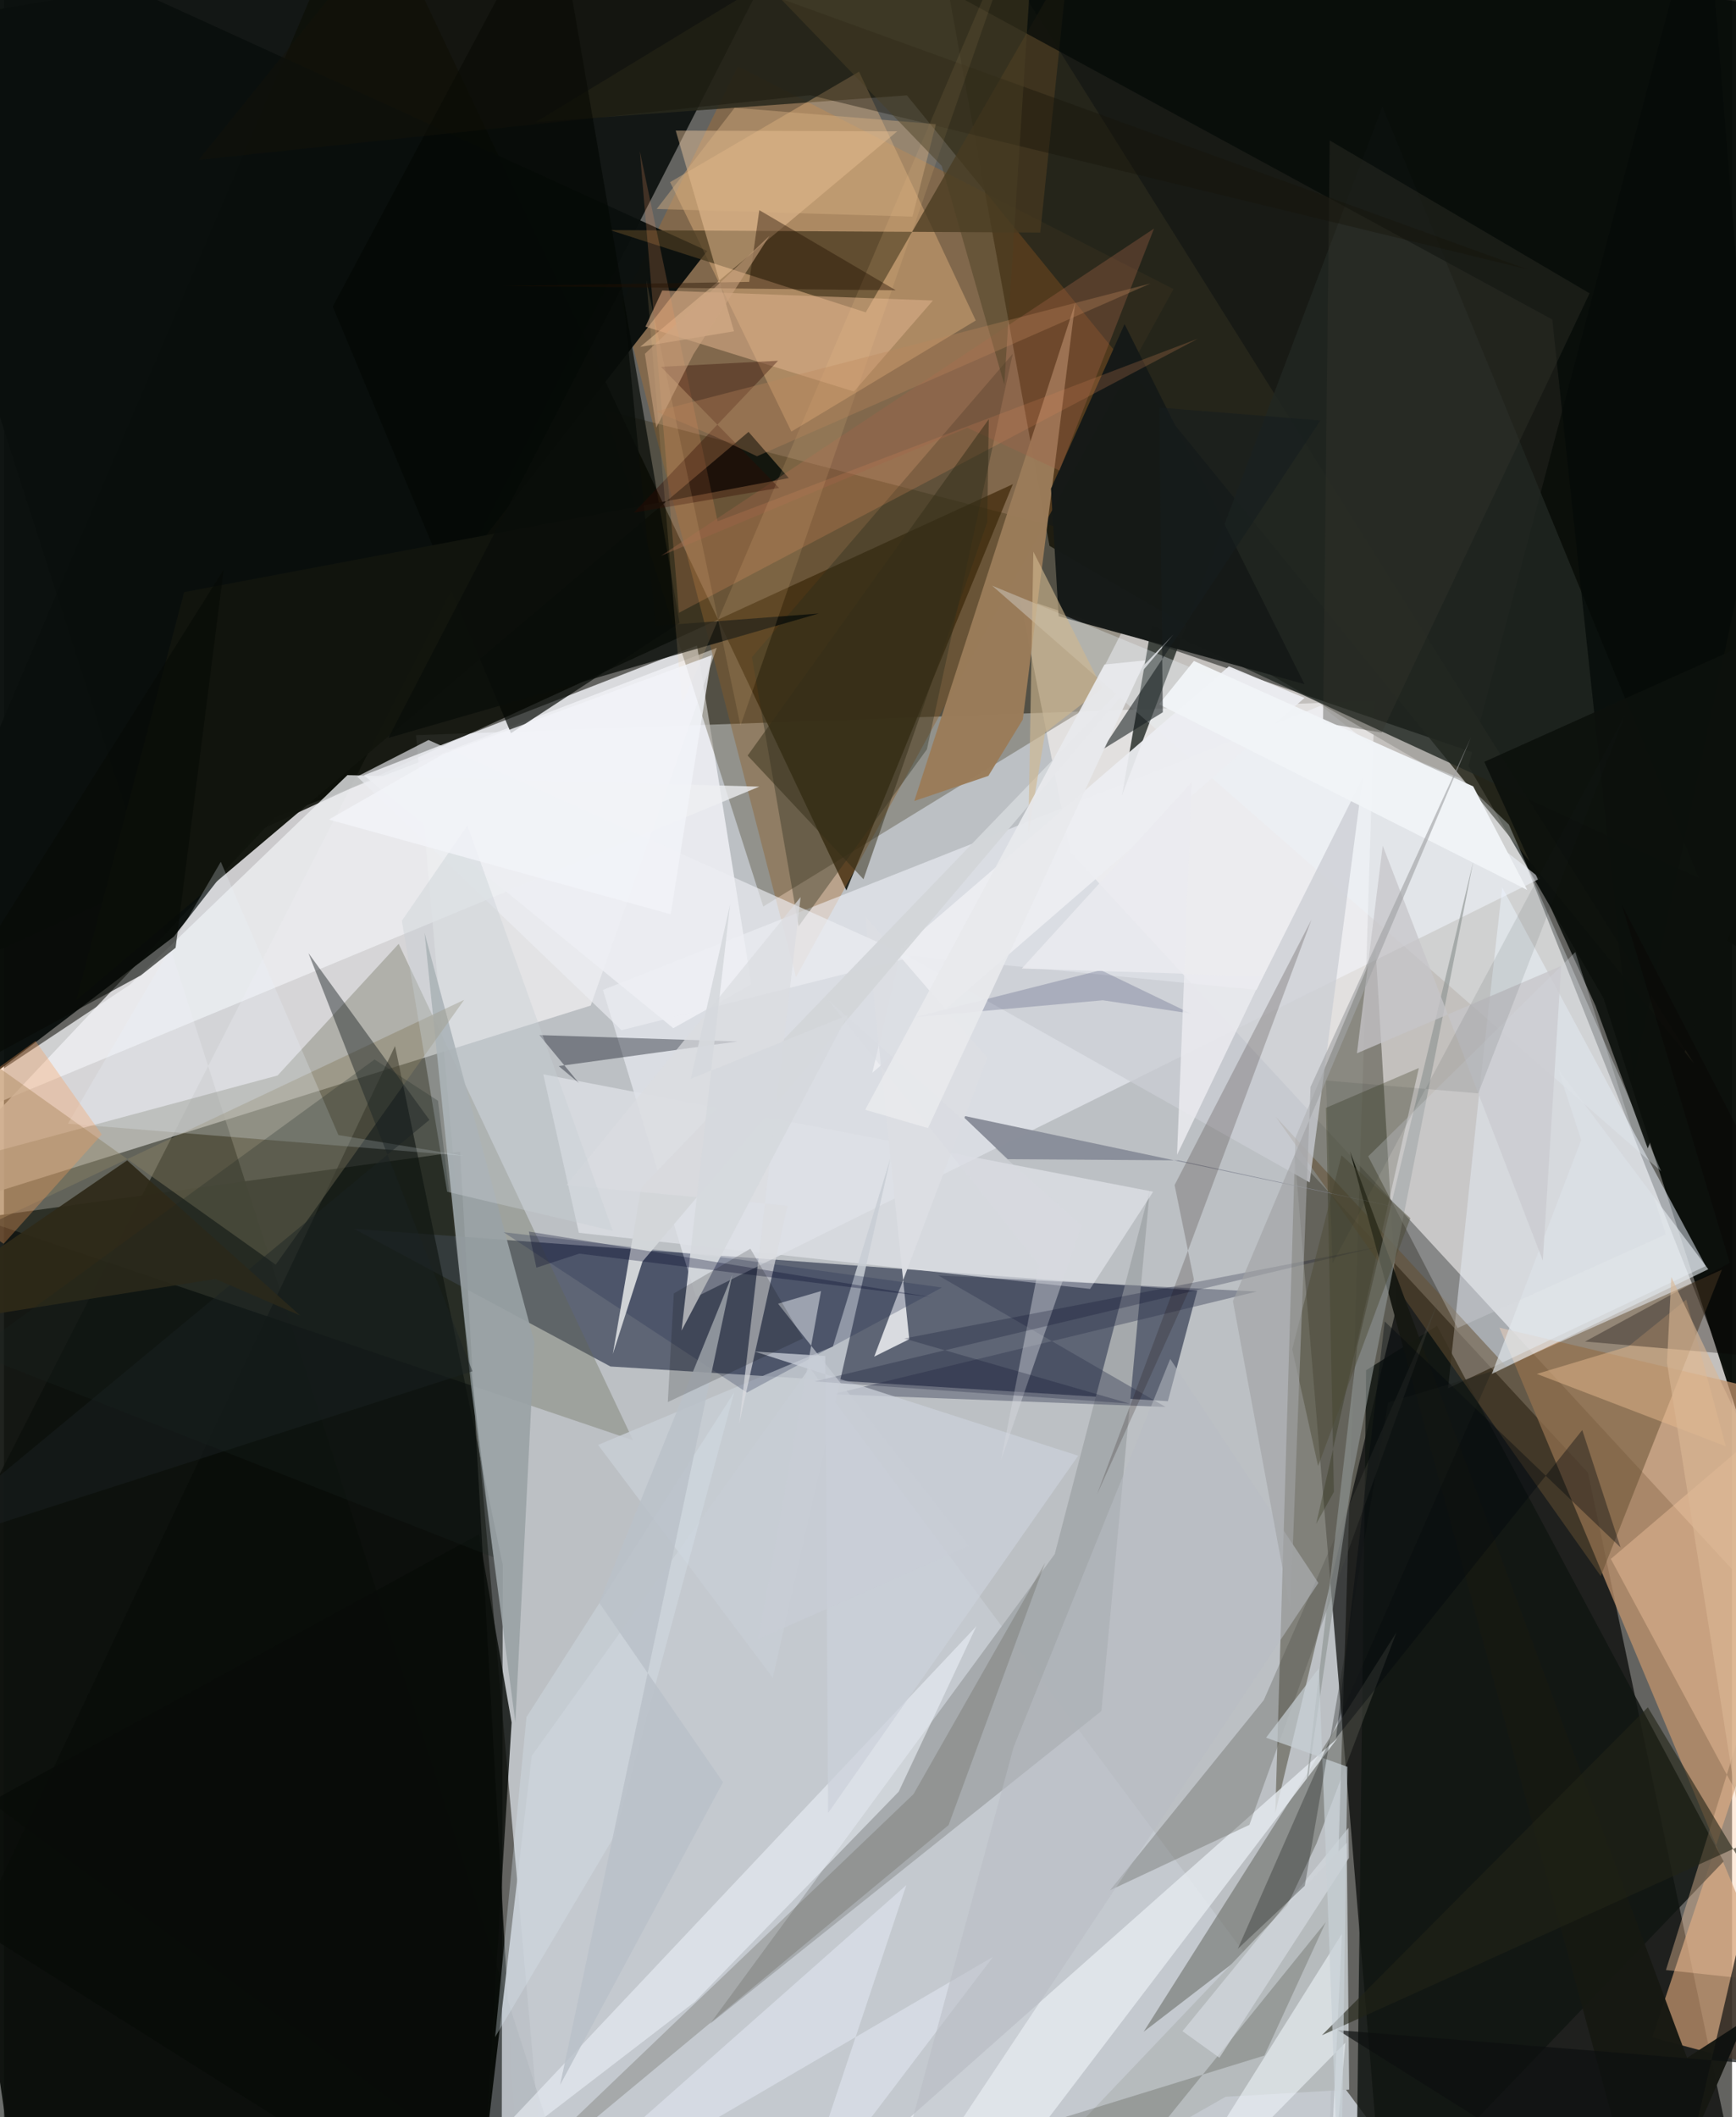<svg xmlns="http://www.w3.org/2000/svg" width="228" height="278" viewBox="0 0 836 1024"><path fill="#636360" d="M0 0h836v1024H0z"/><path fill="#ebf1f9" fill-opacity=".651" d="M263.848 1086l-64.485-730.443 463.702-16.516-23.254 741.29z"/><path fill="#040906" fill-opacity=".835" d="M281.784 1086L-62 14.466 394.028-62-62 830.216z"/><path fill="#eae9eb" fill-opacity=".855" d="M283.854 486.353L-54.7 592.482l185.866-197.168 213.688-81.984z"/><path fill="#12140f" fill-opacity=".918" d="M898-33.453L448.616-49.547 505.8 264.005 898 492.578z"/><path fill="#f6f1ee" fill-opacity=".651" d="M515.822 412.036l-24.397-123.138 223.98 76.657L898 826.16z"/><path fill="#000200" fill-opacity=".682" d="M624.438 558.74l141.854 153.545 77.75 369.324L668.45 1086z"/><path fill="#0e110d" fill-opacity=".918" d="M9.62 1086l237.547-57.155-26.495-471.854L-62 595.998z"/><path fill="#363e54" fill-opacity=".698" d="M293.413 660.918l269.662 16.798 14.217-53.49-407.895-29.884z"/><path fill="#0e1109" fill-opacity=".875" d="M488.081 234.17l-80.526 196.475L174.175-62-58.872 485.387z"/><path fill="#0b0f0b" fill-opacity=".973" d="M822.773-62L708.479 370.48l65.347 112.348L898 868.383z"/><path fill="#b5722d" fill-opacity=".373" d="M355.029 32.088l210.754 107.727-182.617 332.76-84.29-325.965z"/><path fill="#706f64" fill-opacity=".769" d="M615.036 876.85l9.744-326.542 38.746-91.885 10.304 173.304z"/><path fill="#0a0f0d" fill-opacity=".969" d="M82.226 452.963l258.007-331.594L-62-62v625.08z"/><path fill="#c5cad1" fill-opacity=".918" d="M389.776 661.519L255.334 849.247 227.526 1086l466.644-14.778z"/><path fill="#f4f6fd" fill-opacity=".541" d="M637.089 341.31L289.767 478.78l45.01 148.524 408.471-202.46z"/><path fill="#c1946d" fill-opacity=".745" d="M797.364 985.457l78.608 20.894L723.47 642.154 898 683.324z"/><path fill="#f0f2f6" fill-opacity=".831" d="M174.075 374.962l149.73 122.342 37.8-21.2-26.317-163.884z"/><path fill="#28271c" fill-opacity=".843" d="M817.49 514.22L456.398-62 257.333 59.013 436.83 46.118z"/><path fill="#312507" fill-opacity=".298" d="M290.317 198.239l77.012 240.206 153.959-94.514 38.76-75.995z"/><path fill="#636651" fill-opacity=".329" d="M-62 572.495l194.378-52.32 58.582-63.683 113.382 240.11z"/><path fill="#ffc98c" fill-opacity=".345" d="M322.264 88.1l91.42-53.44 56.45 120.352-89.193 53.732z"/><path fill="#ebf3ff" fill-opacity=".506" d="M714.819 518.08L698.62 671.485l124.657-59.146-98.454-183.118z"/><path fill="#a5a9ac" fill-opacity=".992" d="M530.903 827.569l-189.32 151.27 166.761-227.184 46.008-176.253z"/><path fill="#070b07" fill-opacity=".592" d="M240.825 1033.205l.476-276.256-52.114-251.016L-62 1036.62z"/><path fill="#101511" fill-opacity=".827" d="M653.942 1086l177.982-185.687L693.266 641.25l-34.278 21.482z"/><path fill="#212722" fill-opacity=".804" d="M555.182 302.289l-14.311 82.43 125.98-333.065L819.933 424.67z"/><path fill="#654f32" fill-opacity=".51" d="M772.5 762.294l58.584-148.177-104.435 46.662L615.147 540z"/><path fill="#483920" fill-opacity=".745" d="M514.968-19.059l-98.055 170.137-123.734-39.797 208.153 1.206z"/><path fill="#53564c" fill-opacity=".459" d="M615.12 933.693l19.842-42.057 38.68-102.123-122.31 193.198z"/><path fill="#eeeff2" fill-opacity=".773" d="M60.93 476.258L166.162 374.91l199.251 5.553L-62 557.86z"/><path fill="#9b7c5a" fill-opacity=".973" d="M440.386 387.419l77.9-241.02-25.396 201.627-16.662 27.24z"/><path fill="#dee1e6" fill-opacity=".741" d="M278.125 596.268l-17.214-76.667 295.04 56.783-30.493 47.024z"/><path fill="#99a2a5" fill-opacity=".906" d="M226.033 671.016l21.369 162.035 9.2-183.957-53.139-197.931z"/><path fill="#fbd0a4" fill-opacity=".427" d="M432.139 63.525l-107.158-.348 28.201 97.06-45.402 7.538z"/><path fill="#040a18" fill-opacity=".369" d="M259 500.636l95.874 3.083-86.497 11.913 9.764 8.166z"/><path fill="#b6bbbd" d="M650.774 1010.68l-59.753 3.458L464.48 1086l185.143-194.722z"/><path fill="#040804" fill-opacity=".686" d="M245.268 354.62l81.55-53.355-60.743-353.318-107 200.34z"/><path fill="#151917" fill-opacity=".976" d="M629.155 330.91L510.22 298.073l-3.706-61.726 35.602-79.585z"/><path fill="#e6eaf0" fill-opacity=".792" d="M419.033 1041.191L641.435 1086l-147.33-46.817 151.008-198.456z"/><path fill="#fbcba5" fill-opacity=".384" d="M777.367 753.994L898 651.16l-93.976 301.686 85.23 9.23z"/><path fill="#877f62" fill-opacity=".459" d="M131.474 611.682l91.158-128.097L-62 618.121l31.608-121.607z"/><path fill="#050a08" fill-opacity=".741" d="M749.038 154.534L350.929-62 898 8.375l-109.757 513.63z"/><path fill="#eaf0f7" fill-opacity=".596" d="M470.44 786.545l-263.174 279.209 126.897-97.505 98.7-101.689z"/><path fill="#eef5fd" fill-opacity=".318" d="M728.01 398.758l73.7 167.735-323.648-283.215 226.604 93.238z"/><path fill="#2d344d" fill-opacity=".38" d="M561.934 680.485l-109.96-63.61 154.08 7.798-205.11 49.652z"/><path fill="#161812" fill-opacity=".976" d="M842.264 977.163L794.836 1086 651.2 556.957l163.03 438.358z"/><path fill="#c7cdd5" fill-opacity=".851" d="M371.958 811.48l57.03-251.732-27.967 91.512-113.583 47.586z"/><path fill="#292b1d" fill-opacity=".373" d="M384.426 448.007l-22.57-130.18 126.18-146.713-41.54 191.321z"/><path fill="#6a6b62" fill-opacity=".333" d="M456.982 882.726L212.052 1086l227.97-218.252 63.657-111.896z"/><path fill="#12150e" fill-opacity=".973" d="M379.683 231.227l-19.477-22.338L35.038 483.71l52.127-197.316z"/><path fill="#4d4d45" fill-opacity=".294" d="M602.507 882.619l-67.408 31.617 74.375-91.952L693.87 629.41z"/><path fill="#dbb08a" fill-opacity=".565" d="M449.392 145.348l-38.202 44.04-100.872-31.391 8.143-17.49z"/><path fill="#cbcdd3" fill-opacity=".765" d="M436.65 462.143l195.016 109.763 25.674-195.698-51.41 102.559z"/><path fill="#1b1f00" fill-opacity=".259" d="M639.554 535.821l44.93-19.264-49.67 220.48 8.584-15.447z"/><path fill="#f79b64" fill-opacity=".204" d="M326.564 296.374L307.616 73.072l37.628 179.06 232.371-88.334z"/><path fill="#8a8e9a" fill-opacity=".973" d="M485.6 560.665l82.58.56 111.978 24.107-216.744-45.845z"/><path fill="#edeef2" fill-opacity=".937" d="M434.125 458.812L592.6 322.292l36.608 15.256-209.125 181.328z"/><path fill="#dddfe4" fill-opacity=".969" d="M475.68 511.56l-58.887-68.306 21.162 204.483-16.942 8.404z"/><path fill="#e7bb8f" fill-opacity=".471" d="M741.558 664.515l91.438 35.041-19.169-70.95-27.948 22.58z"/><path fill="#ebf2fe" fill-opacity=".243" d="M30.96 543.483l73.938-126.662 56.907 132.166 60.604 10.035z"/><path fill="#1b2224" fill-opacity=".451" d="M226.647 663.23l-274.146 88.168 253.313-209.741-58.496-80.63z"/><path fill="#0d110c" fill-opacity=".918" d="M898 286.796L795.215 555.459l-25.244-68.927-53.816-118.064z"/><path fill="#f3faff" fill-opacity=".537" d="M640.068 1086l8.857-98.02-96.283 98.02 94.622-150.664z"/><path fill="#070a06" fill-opacity=".62" d="M-59.998 540.215l166.283-264.702-23.24 182.872-16.801 13.357z"/><path fill="#e3e8f3" fill-opacity=".557" d="M436.56 911.742L239.6 1086l238.983-139.635-95.679 126.033z"/><path fill="#a36549" fill-opacity=".345" d="M317.844 268.832l148.234-61.927 44.556 20.664L556.36 110.56z"/><path fill="#eceef2" fill-opacity=".639" d="M205.38 357.918l-34.539 17.683L298.74 498.26l140.245-35.269z"/><path fill="#080c08" fill-opacity=".812" d="M229.778 742.106L-62 901.83 229.921 1086l15.673-252.87z"/><path fill="#202b4f" fill-opacity=".263" d="M241.705 595.99l112.64 12.996 99.45 13.738-94.376 50.807z"/><path fill="#8f9493" fill-opacity=".647" d="M654.74 651.078L628.272 877.85l23.953-163.481 58.664-298.043z"/><path fill="#d3d6da" fill-opacity=".973" d="M294.562 654.852l14.356-44.73 256.779-303.18L308.27 574.359z"/><path fill="#151201" fill-opacity=".188" d="M513.244 1086l126.234-156.347-29.721 64.546-177.696 54.84z"/><path fill="#35352e" fill-opacity=".361" d="M641.36 67.925l125.718 73.939-100.56 212.453-28.394-4.716z"/><path fill="#ccd1da" fill-opacity=".737" d="M398.703 876.89l-1.377-221.045-34.128-2.151 156.468 50.391z"/><path fill="#150a01" fill-opacity=".192" d="M528.822 722.711l103.753-277.983-66.252 128.452 9.337 45.709z"/><path fill="#e2e7ec" fill-opacity=".639" d="M763.02 551.385l-43.242 113.134 104.736-50.634-72.631-96.722z"/><path fill="#2f2918" fill-opacity=".925" d="M102.325 618.589L-62 644.62l121.607-83.385 83.71 75.05z"/><path fill="#090200" fill-opacity=".31" d="M782.649 437.554L898 660.327l-133.109-11.465 70.009-38.09z"/><path fill="#0c1010" fill-opacity=".678" d="M805.933 1082.878l53.416-229.486L898 1002.267l-252.67-20.342z"/><path fill="#d8dce2" fill-opacity=".631" d="M650.476 884.03l.159 14.631-62.632 96.6-17.865-12.852z"/><path fill="#0a0d09" fill-opacity=".78" d="M315.334 302.707l78.852-5.969-208.195 60.163 113.096-218.25z"/><path fill="#222316" fill-opacity=".6" d="M795.268 825.764L898 996.364V866.45L637.591 984.378z"/><path fill="#c6c5c9" fill-opacity=".757" d="M753.342 467.203l-98.81 42.231 12.481-100.38 77.444 200.628z"/><path fill="#111749" fill-opacity=".192" d="M530.644 469.226l-89.69 22.707 90.64-8.137 42.604 6.435z"/><path fill="#dbdde1" fill-opacity=".694" d="M355.72 688.528l23.349-105.367-106.869-9.996 113.205-139.27z"/><path fill="#300900" fill-opacity=".357" d="M304.709 247.955l70.29-11.978-57.183-58.572 56.662-2.913z"/><path fill="#171408" fill-opacity=".388" d="M390.037 46.054L94.23 77.33 206.421-62l530.784 192.32z"/><path fill="#f1f4f7" fill-opacity=".973" d="M736.932 430.465l-26.164-50.125-135.101-60.66-16.88 20.96z"/><path fill="#ffd89a" fill-opacity=".129" d="M328.028 340.758l-17.235-205.114 45.515 215.352L499.802-62z"/><path fill="#161d1f" fill-opacity=".569" d="M531.25 362.652l29.37-18.153-1.668-147.36 77.908 6.219z"/><path fill="#d9e7f0" fill-opacity=".318" d="M353.25 673.471l-57.758 214.283-57.886 97.52 15.183-154.798z"/><path fill="#d7b082" fill-opacity=".439" d="M450.84 60.04l-11.315 44.728-123.75-3.686 37.717-48.965z"/><path fill="#d0b88f" fill-opacity=".616" d="M497.988 266.806l33.347 66.181-27.645 21.327-8.146 49.146z"/><path fill="#d3d7de" fill-opacity=".318" d="M760.171 460.506l43.792 136.524-100.766 45.307L660 559.29z"/><path fill="#240f00" fill-opacity=".408" d="M241.397 138.308l119.138-1.972 4.878-34.692 66.024 38.76z"/><path fill="#c8d0d5" fill-opacity=".702" d="M646.54 1086l-10.385-279.169-25.587 33.63 39.357 14.063z"/><path fill="#00060b" fill-opacity=".373" d="M667.972 639.143l-23.553 201.532 119.118-149.002 18.538 56.764z"/><path fill="#b9bcc3" fill-opacity=".537" d="M488.475 844.92L422.973 1086l212.904-320.385-71.678-108.348z"/><path fill="#d7dae2" fill-opacity=".427" d="M398.63 483.531L521.377 592.73l-39.049 113.625 18.423-94.448z"/><path fill="#f89e59" fill-opacity=".318" d="M15.287 503.489l32.033 45.218-47.441 52.86L-62 559.339z"/><path fill="#c7ced3" fill-opacity=".392" d="M214.413 576.417l80.127 18.928-70.35-196.11-31.702 46.125z"/><path fill="#000523" fill-opacity=".231" d="M392.122 668.149l152.406 10.712-109.015-31.467 228.331-44.123z"/><path fill="#d6d9dd" fill-opacity=".925" d="M332.24 521.803l19.031-84.28-23.465 206.033 80.397-152.548z"/><path fill="#4e4c35" fill-opacity=".471" d="M623.241 652.59l23.832-93.818 33.3 30.433-44.634 119.853z"/><path fill="#00052a" fill-opacity=".298" d="M253.93 595.671l3.655 17.451 20.715-6.778 170.705 21.083z"/><path fill="#bac1c9" fill-opacity=".855" d="M269.04 1008.413l78.835-146.403-59.905-86.813 64.43-158.763z"/><path fill="#a1a2a4" fill-opacity=".624" d="M594.538 629.28l27.792 149.748 9.76-253.332 77.573-168.952z"/><path fill="#352e19" fill-opacity=".506" d="M359.771 365.446l56.047 59.808 59.868-172.808.746-49.672z"/><path fill="#e8e9ec" fill-opacity=".929" d="M552.223 319.389l-105.191 226.24-30.372-8.881 115.736-215.349z"/><path fill="#ebebef" fill-opacity=".851" d="M567.507 558.562l7.205-180.427-82.31 90.32 116.511 3.687z"/><path fill="#c9cdd6" fill-opacity=".639" d="M374.475 630.54l92.394 117.188-101.972 45.112 30.38-168.39z"/><path fill="#4a4125" fill-opacity=".475" d="M453.685 80.269l30.252 105.702 14.91-231.997-149.904 17.614z"/><path fill="#1a1e1b" fill-opacity=".322" d="M669.627 678.339l-40.33 233.747-32.417 30.525 122.865-279.299z"/><path fill="#192224" fill-opacity=".098" d="M713.21 528.823l-73.633-6.207 3.13 88.4 141.436-265.1z"/><path fill="#000002" fill-opacity=".169" d="M361.096 603.952l25.46 43.388-65.401 30.783 2.891-52.522z"/><path fill="#cea581" fill-opacity=".565" d="M333.552 171.358l-18.004 35.502-5.485-35.733 60.268-57.048z"/><path fill="#bd865b" fill-opacity=".329" d="M315.42 198.965l28.982 12.363 19.905 9.344 190.365-83.567z"/><path fill="#f2f4f8" fill-opacity=".8" d="M322.553 442.19l-165.395-45.798 55.39-31.691 129.897-47.798z"/><path fill="#1c2522" fill-opacity=".247" d="M179.293 512.435L-15.184 654.198l252.008 99.006-26.854-220.809z"/><path fill="#dab894" fill-opacity=".6" d="M859.89 730.074l-53.276-112.431-2.086 41.514 51.535 325.002z"/></svg>